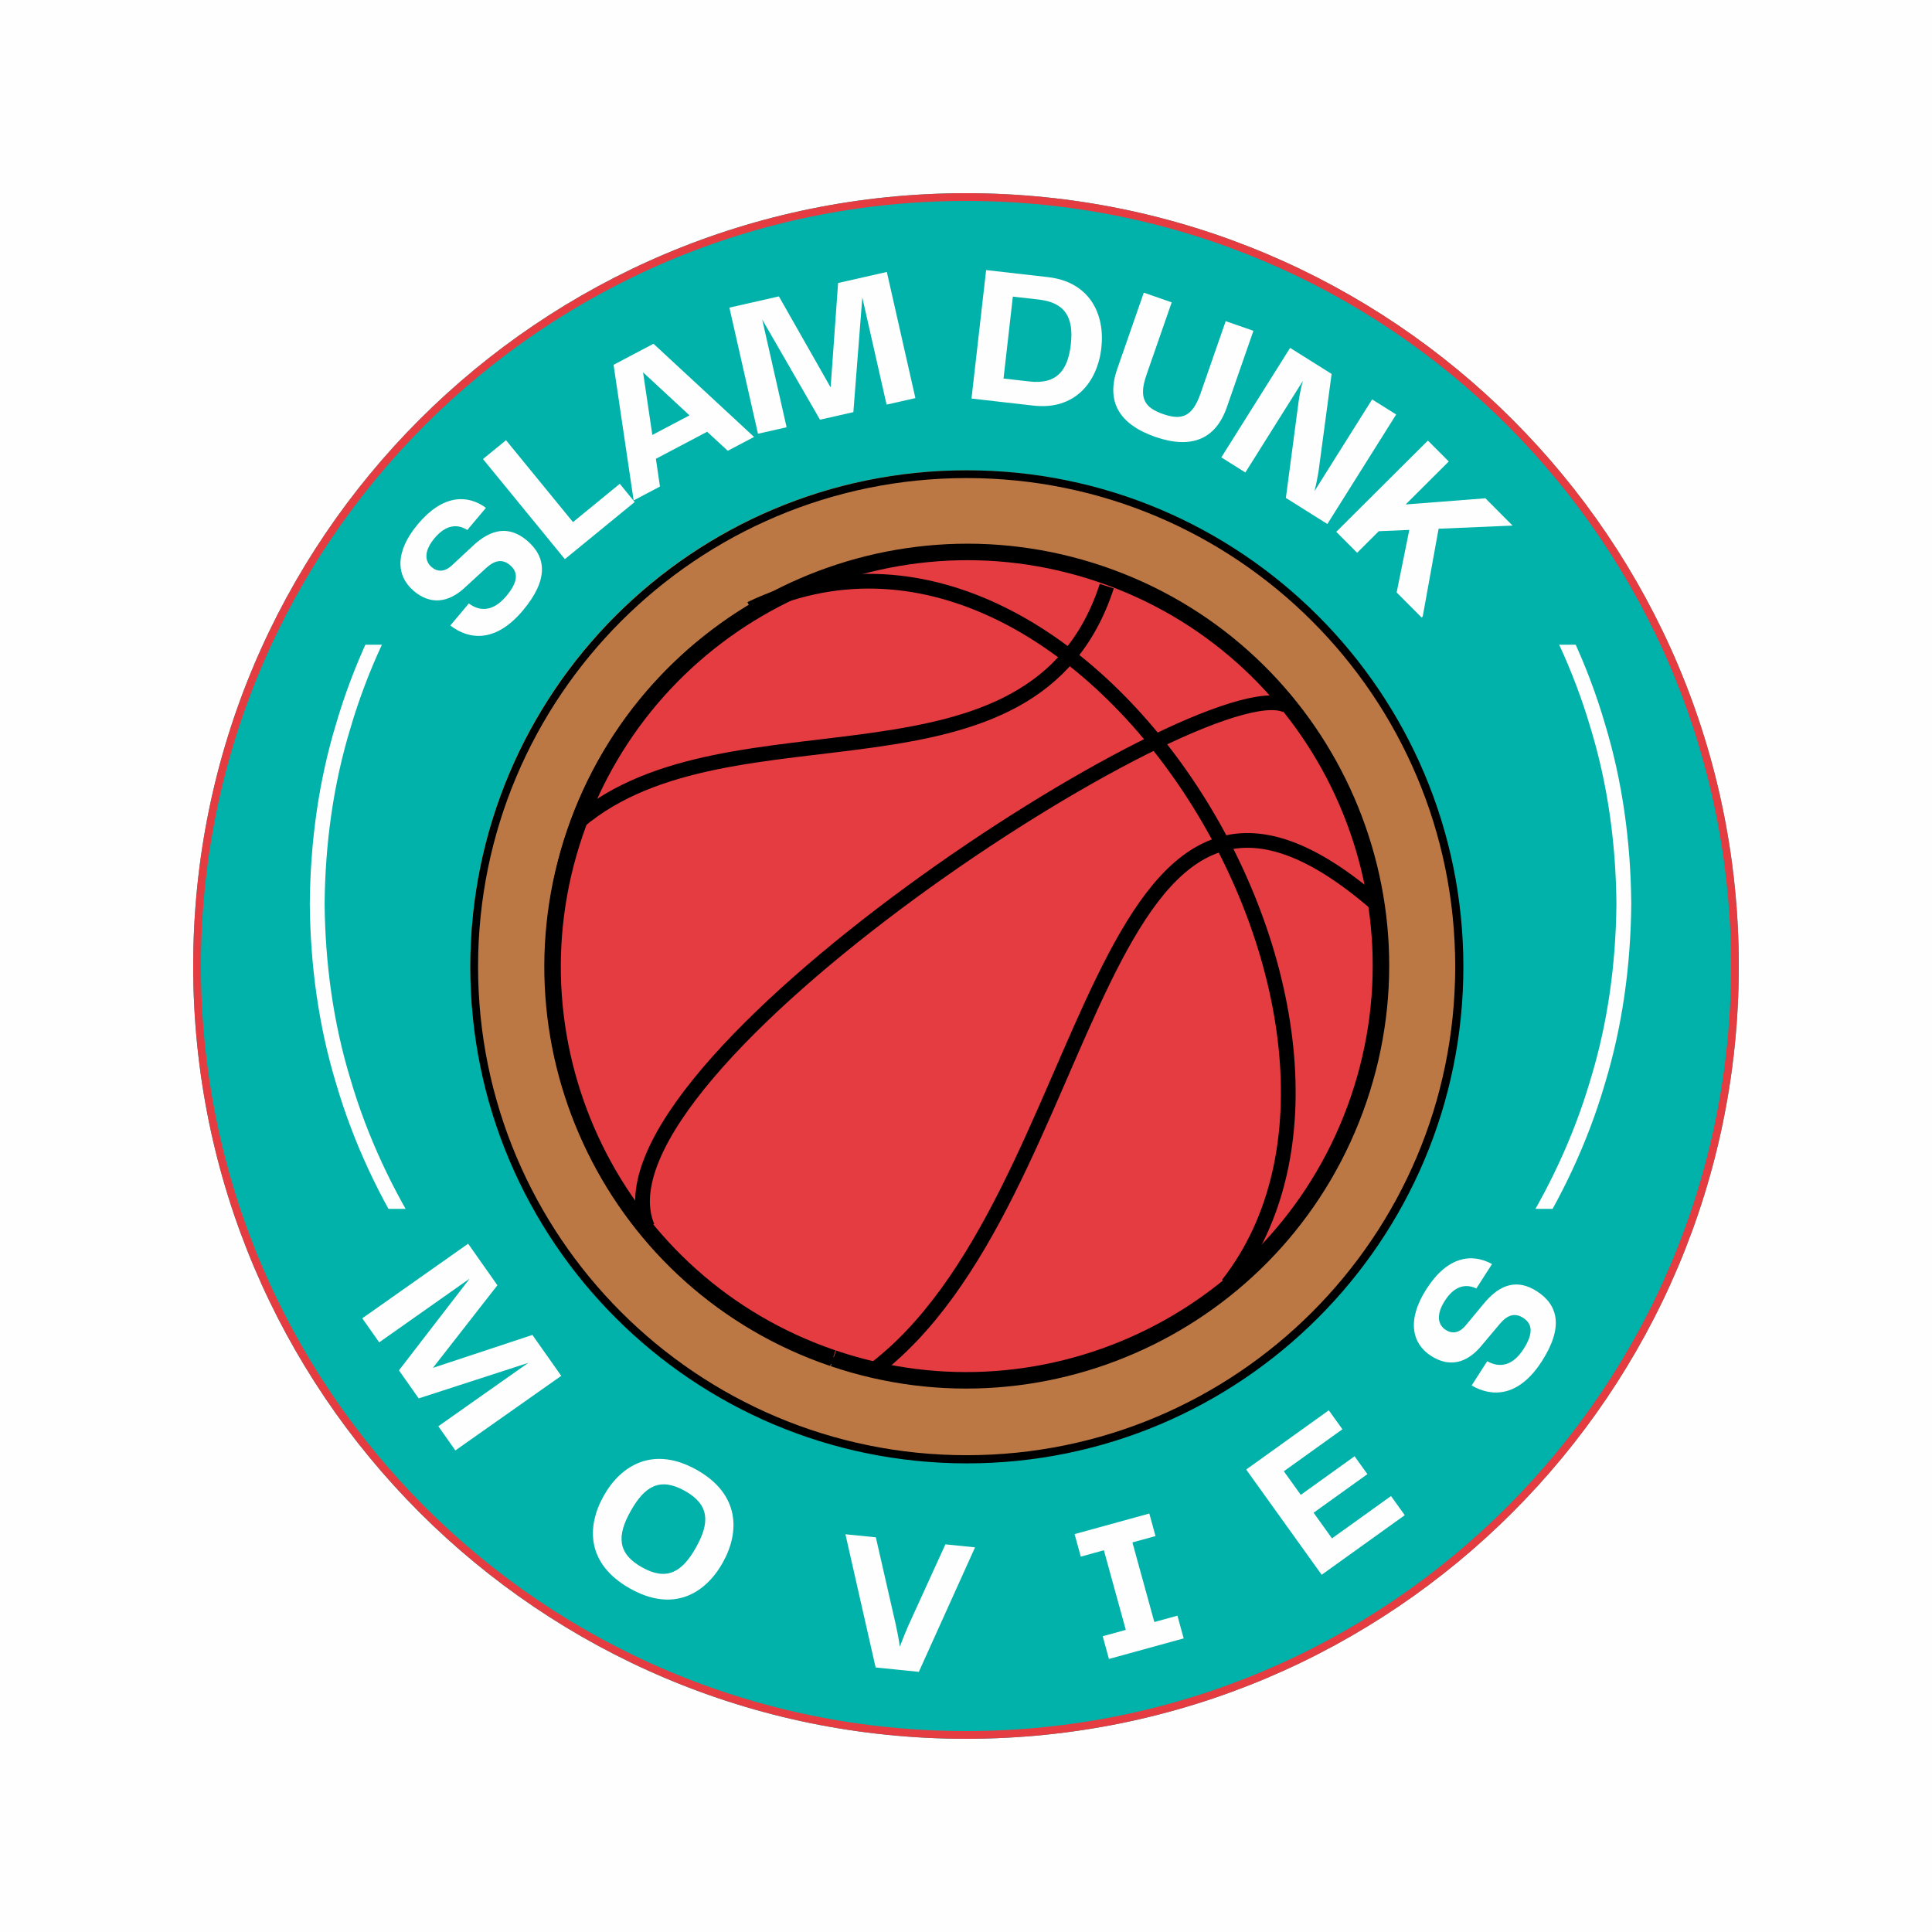 <svg xmlns="http://www.w3.org/2000/svg" xmlns:xlink="http://www.w3.org/1999/xlink" width="500" zoomAndPan="magnify" viewBox="0 0 375 375" height="500" preserveAspectRatio="xMidYMid meet" version="1.0"><defs><g/><clipPath id="8364d6a477"><path d="M 37.5 37.5 L 337.5 37.5 L 337.5 337.5 L 37.5 337.5 Z M 37.5 37.5 " clip-rule="nonzero"/></clipPath><clipPath id="0e89805e51"><path d="M 187.5 37.5 C 104.656 37.5 37.5 104.656 37.5 187.5 C 37.5 270.344 104.656 337.5 187.5 337.5 C 270.344 337.5 337.5 270.344 337.5 187.5 C 337.5 104.656 270.344 37.5 187.5 37.5 " clip-rule="nonzero"/></clipPath><clipPath id="29ae145207"><path d="M 91.289 91.289 L 283.711 91.289 L 283.711 283.711 L 91.289 283.711 Z M 91.289 91.289 " clip-rule="nonzero"/></clipPath><clipPath id="e0d2f8c020"><path d="M 187.5 91.289 C 134.363 91.289 91.289 134.363 91.289 187.5 C 91.289 240.637 134.363 283.711 187.5 283.711 C 240.637 283.711 283.711 240.637 283.711 187.5 C 283.711 134.363 240.637 91.289 187.5 91.289 " clip-rule="nonzero"/></clipPath><clipPath id="cecc6d0e0e"><path d="M 91.289 91.289 L 284.039 91.289 L 284.039 284.039 L 91.289 284.039 Z M 91.289 91.289 " clip-rule="nonzero"/></clipPath><clipPath id="b177d68bb6"><path d="M 187.664 91.289 C 134.441 91.289 91.289 134.441 91.289 187.664 C 91.289 240.891 134.441 284.039 187.664 284.039 C 240.891 284.039 284.039 240.891 284.039 187.664 C 284.039 134.441 240.891 91.289 187.664 91.289 " clip-rule="nonzero"/></clipPath><clipPath id="2a78410f84"><path d="M 105.797 105.797 L 269.258 105.797 L 269.258 269.258 L 105.797 269.258 Z M 105.797 105.797 " clip-rule="nonzero"/></clipPath><clipPath id="af45f22eb7"><path d="M 187.5 105.797 C 142.375 105.797 105.797 142.375 105.797 187.5 C 105.797 232.625 142.375 269.203 187.5 269.203 C 232.625 269.203 269.203 232.625 269.203 187.5 C 269.203 142.375 232.625 105.797 187.5 105.797 " clip-rule="nonzero"/></clipPath><clipPath id="80cdec03a0"><path d="M 105.797 105.797 L 269.008 105.797 L 269.008 269.008 L 105.797 269.008 Z M 105.797 105.797 " clip-rule="nonzero"/></clipPath><clipPath id="87c3c86ad0"><path d="M 187.402 105.797 C 142.332 105.797 105.797 142.332 105.797 187.402 C 105.797 232.473 142.332 269.008 187.402 269.008 C 232.473 269.008 269.008 232.473 269.008 187.402 C 269.008 142.332 232.473 105.797 187.402 105.797 " clip-rule="nonzero"/></clipPath><clipPath id="2a8131b60e"><path d="M 88 89 L 286 89 L 286 286 L 88 286 Z M 88 89 " clip-rule="nonzero"/></clipPath><clipPath id="d92b5ad947"><path d="M 55.074 187.742 L 187.633 55.184 L 319.727 187.277 L 187.172 319.836 Z M 55.074 187.742 " clip-rule="nonzero"/></clipPath><clipPath id="af090d5497"><path d="M 55.074 187.742 L 187.633 55.184 L 319.727 187.277 L 187.172 319.836 Z M 55.074 187.742 " clip-rule="nonzero"/></clipPath><clipPath id="d0594cf9bf"><path d="M 55.074 187.742 L 187.633 55.184 L 319.727 187.277 L 187.172 319.836 Z M 55.074 187.742 " clip-rule="nonzero"/></clipPath><clipPath id="1ebf20e3ff"><path d="M 108 120 L 266 120 L 266 255 L 108 255 Z M 108 120 " clip-rule="nonzero"/></clipPath><clipPath id="8278d7f0db"><path d="M 55.074 187.742 L 187.633 55.184 L 319.727 187.277 L 187.172 319.836 Z M 55.074 187.742 " clip-rule="nonzero"/></clipPath><clipPath id="241880ec20"><path d="M 55.074 187.742 L 187.633 55.184 L 319.727 187.277 L 187.172 319.836 Z M 55.074 187.742 " clip-rule="nonzero"/></clipPath><clipPath id="e15472f86e"><path d="M 55.074 187.742 L 187.633 55.184 L 319.727 187.277 L 187.172 319.836 Z M 55.074 187.742 " clip-rule="nonzero"/></clipPath><clipPath id="0afc539011"><path d="M 129 96 L 266 96 L 266 266 L 129 266 Z M 129 96 " clip-rule="nonzero"/></clipPath><clipPath id="28a6bae6b2"><path d="M 55.074 187.742 L 187.633 55.184 L 319.727 187.277 L 187.172 319.836 Z M 55.074 187.742 " clip-rule="nonzero"/></clipPath><clipPath id="1f1c1d69df"><path d="M 55.074 187.742 L 187.633 55.184 L 319.727 187.277 L 187.172 319.836 Z M 55.074 187.742 " clip-rule="nonzero"/></clipPath><clipPath id="c5c2e4ff5d"><path d="M 55.074 187.742 L 187.633 55.184 L 319.727 187.277 L 187.172 319.836 Z M 55.074 187.742 " clip-rule="nonzero"/></clipPath><clipPath id="fe514b2c14"><path d="M 95 97 L 231 97 L 231 176 L 95 176 Z M 95 97 " clip-rule="nonzero"/></clipPath><clipPath id="f63a280354"><path d="M 55.074 187.742 L 187.633 55.184 L 319.727 187.277 L 187.172 319.836 Z M 55.074 187.742 " clip-rule="nonzero"/></clipPath><clipPath id="7d521b7497"><path d="M 55.074 187.742 L 187.633 55.184 L 319.727 187.277 L 187.172 319.836 Z M 55.074 187.742 " clip-rule="nonzero"/></clipPath><clipPath id="bf8db2c696"><path d="M 55.074 187.742 L 187.633 55.184 L 319.727 187.277 L 187.172 319.836 Z M 55.074 187.742 " clip-rule="nonzero"/></clipPath><clipPath id="a8a0ba051d"><path d="M 152 146 L 284 146 L 284 283 L 152 283 Z M 152 146 " clip-rule="nonzero"/></clipPath><clipPath id="a563037a54"><path d="M 55.074 187.742 L 187.633 55.184 L 319.727 187.277 L 187.172 319.836 Z M 55.074 187.742 " clip-rule="nonzero"/></clipPath><clipPath id="41ebb8daae"><path d="M 55.074 187.742 L 187.633 55.184 L 319.727 187.277 L 187.172 319.836 Z M 55.074 187.742 " clip-rule="nonzero"/></clipPath><clipPath id="7d12fcd7c6"><path d="M 55.074 187.742 L 187.633 55.184 L 319.727 187.277 L 187.172 319.836 Z M 55.074 187.742 " clip-rule="nonzero"/></clipPath><clipPath id="3b8d266fb9"><path d="M 60.129 125.137 L 316.629 125.137 L 316.629 234.637 L 60.129 234.637 Z M 60.129 125.137 " clip-rule="nonzero"/></clipPath></defs><rect x="-37.5" width="450" fill="#ffffff" y="-37.5" height="450" fill-opacity="1"/><rect x="-37.5" width="450" fill="#ffffff" y="-37.5" height="450" fill-opacity="1"/><rect x="-37.5" width="450" fill="#fefefe" y="-37.5" height="450" fill-opacity="1"/><g clip-path="url(#8364d6a477)"><g clip-path="url(#0e89805e51)"><path fill="#00b2a9" d="M 37.5 37.5 L 337.5 37.5 L 337.5 337.5 L 37.5 337.5 Z M 37.5 37.5 " fill-opacity="1" fill-rule="nonzero"/><path stroke-linecap="butt" transform="matrix(0.75, 0, 0, 0.75, 37.5, 37.5)" fill="none" stroke-linejoin="miter" d="M 200 0 C 89.542 0 -0 89.542 -0 200 C -0 310.458 89.542 400 200 400 C 310.458 400 400 310.458 400 200 C 400 89.542 310.458 0 200 0 " stroke="#e43c40" stroke-width="4" stroke-opacity="1" stroke-miterlimit="4"/></g></g><g clip-path="url(#29ae145207)"><g clip-path="url(#e0d2f8c020)"><path fill="#bc7844" d="M 91.289 91.289 L 283.711 91.289 L 283.711 283.711 L 91.289 283.711 Z M 91.289 91.289 " fill-opacity="1" fill-rule="nonzero"/></g></g><g clip-path="url(#cecc6d0e0e)"><g clip-path="url(#b177d68bb6)"><path stroke-linecap="butt" transform="matrix(0.751, 0, 0, 0.751, 91.291, 91.291)" fill="none" stroke-linejoin="miter" d="M 128.271 -0.002 C 57.427 -0.002 -0.002 57.427 -0.002 128.271 C -0.002 199.115 57.427 256.544 128.271 256.544 C 199.115 256.544 256.544 199.115 256.544 128.271 C 256.544 57.427 199.115 -0.002 128.271 -0.002 " stroke="#000000" stroke-width="4" stroke-opacity="1" stroke-miterlimit="4"/></g></g><g fill="#fefefe" fill-opacity="1"><g transform="translate(92.789, 127.852)"><g><path d="M -5.383 -6.445 C -1.762 -3.652 3.383 -3.027 8.699 -9.355 C 13.75 -15.367 13.262 -19.77 9.477 -22.953 C 6.125 -25.77 2.625 -25.359 -1.09 -21.82 L -4.957 -18.219 C -6.465 -16.773 -7.859 -16.812 -8.988 -17.762 C -10.492 -19.023 -10.398 -21.066 -8.434 -23.406 C -6.297 -25.949 -4.07 -26.25 -2.086 -24.977 L 1.531 -29.281 C -2.07 -31.918 -6.836 -31.879 -11.668 -26.129 C -16.211 -20.723 -15.91 -16.035 -12.445 -13.121 C -9.266 -10.449 -5.785 -10.777 -2.516 -13.848 L 1.605 -17.633 C 3.27 -19.145 4.75 -19.379 6.195 -18.168 C 7.727 -16.879 7.938 -15.074 5.484 -12.156 C 2.934 -9.121 0.363 -9.113 -1.789 -10.723 Z M -5.383 -6.445 "/></g></g></g><g fill="#fefefe" fill-opacity="1"><g transform="translate(107.943, 109.917)"><g><path d="M 3.273 -8.578 L -9.727 -24.473 L -14.199 -20.816 L 1.695 -1.387 L 15.25 -12.477 L 12.359 -16.012 Z M 3.273 -8.578 "/></g></g></g><g fill="#fefefe" fill-opacity="1"><g transform="translate(121.989, 97.66)"><g><path d="M 19.266 -10.16 L 24.375 -12.852 L 4.852 -30.938 L -2.895 -26.852 L 1 -0.527 L 6.109 -3.223 L 5.32 -8.609 L 15.27 -13.855 Z M 4.629 -13.238 L 2.828 -25.391 L 11.84 -17.039 Z M 4.629 -13.238 "/></g></g></g><g fill="#fefefe" fill-opacity="1"><g transform="translate(144.986, 84.673)"><g><path d="M 27.148 -31.887 L 17.688 -29.742 L 16.238 -9.48 L 6.199 -27.141 L -3.41 -24.965 L 2.137 -0.484 L 7.695 -1.742 L 2.961 -22.652 L 14.176 -3.211 L 20.652 -4.676 L 22.387 -26.938 L 27.098 -6.137 L 32.691 -7.402 Z M 27.148 -31.887 "/></g></g></g><g fill="#fefefe" fill-opacity="1"><g transform="translate(178.24, 78.211)"><g/></g></g><g fill="#fefefe" fill-opacity="1"><g transform="translate(186.391, 77.113)"><g><path d="M 17.02 -23.324 L 5.016 -24.691 L 2.176 0.246 L 14.176 1.613 C 22.277 2.539 26.629 -2.969 27.379 -9.57 C 28.129 -16.133 25.117 -22.402 17.02 -23.324 Z M 13.418 -3.07 L 8.395 -3.641 L 10.203 -19.543 L 15.23 -18.969 C 20.293 -18.395 22.062 -15.57 21.453 -10.246 C 20.852 -4.957 18.52 -2.488 13.418 -3.07 Z M 13.418 -3.07 "/></g></g></g><g fill="#fefefe" fill-opacity="1"><g transform="translate(211.797, 79.83)"><g><path d="M 5.051 -8.195 C 2.891 -1.992 5.328 2.492 12.422 4.961 C 19.516 7.43 24.188 5.379 26.332 -0.789 L 31.492 -15.621 L 26.109 -17.492 L 21.211 -3.41 C 19.609 1.188 17.453 1.758 13.961 0.543 C 10.465 -0.676 9.129 -2.457 10.73 -7.059 L 15.629 -21.141 L 10.211 -23.027 Z M 5.051 -8.195 "/></g></g></g><g fill="#fefefe" fill-opacity="1"><g transform="translate(235.203, 87.612)"><g><path d="M 31.125 -10.09 L 19.941 7.711 C 20.27 6.406 20.539 5.059 20.719 3.922 L 23.262 -15.031 L 15.207 -20.09 L 1.855 1.164 L 6.52 4.098 L 17.684 -13.676 C 17.32 -12.387 17.055 -11.039 16.852 -9.652 L 14.383 9.035 L 22.438 14.098 L 35.793 -7.16 Z M 31.125 -10.09 "/></g></g></g><g fill="#fefefe" fill-opacity="1"><g transform="translate(257.825, 101.675)"><g><path d="M 21.406 0.953 L 35.766 0.34 L 30.492 -4.957 L 15.008 -3.758 L 23.379 -12.098 L 19.332 -16.16 L 1.543 1.551 L 5.594 5.617 L 9.793 1.434 L 15.719 1.18 L 13.266 13.32 L 18.113 18.188 L 18.328 17.973 Z M 21.406 0.953 "/></g></g></g><g fill="#fefefe" fill-opacity="1"><g transform="translate(275.345, 120.025)"><g/></g></g><g fill="#fefefe" fill-opacity="1"><g transform="translate(69.054, 254.091)"><g><path d="M 39.883 12.961 L 34.285 5.02 L 14.977 11.41 L 27.492 -4.621 L 21.812 -12.688 L 1.262 1.793 L 4.551 6.457 L 22.102 -5.91 L 8.383 11.895 L 12.215 17.336 L 33.484 10.441 L 16.023 22.742 L 19.332 27.438 Z M 39.883 12.961 "/></g></g></g><g fill="#fefefe" fill-opacity="1"><g transform="translate(109.551, 300.428)"><g><path d="M 12.73 7.902 C 21.129 12.629 27.336 8.922 30.73 2.891 C 34.066 -3.039 34.09 -10.398 25.688 -15.125 C 17.289 -19.852 10.992 -16.066 7.637 -10.102 C 4.227 -4.043 4.328 3.172 12.73 7.902 Z M 12.875 -7.156 C 15.602 -11.996 18.578 -13.746 23.391 -11.043 C 28.199 -8.336 28.25 -4.879 25.523 -0.035 C 22.836 4.738 19.855 6.488 15.047 3.781 C 10.238 1.078 10.188 -2.379 12.875 -7.156 Z M 12.875 -7.156 "/></g></g></g><g fill="#fefefe" fill-opacity="1"><g transform="translate(160.33, 322.684)"><g><path d="M 23.172 -22.926 L 15.949 -7.09 C 15.359 -5.742 14.848 -4.426 14.328 -3.074 C 14.133 -4.5 13.855 -5.895 13.543 -7.332 L 9.672 -24.289 L 3.766 -24.883 L 9.629 0.973 L 18.016 1.82 L 28.926 -22.344 Z M 23.172 -22.926 "/></g></g></g><g fill="#fefefe" fill-opacity="1"><g transform="translate(213.133, 322.585)"><g><path d="M 11.152 -24.438 L 9.949 -28.809 L -4.559 -24.816 L -3.352 -20.445 L 1.129 -21.68 L 5.383 -6.227 L 0.898 -4.992 L 2.113 -0.582 L 16.617 -4.574 L 15.406 -8.984 L 10.922 -7.75 L 6.668 -23.203 Z M 11.152 -24.438 "/></g></g></g><g fill="#fefefe" fill-opacity="1"><g transform="translate(254.754, 306.94)"><g><path d="M 3.785 -8.344 L 0.215 -13.32 L 10.656 -20.809 L 8.168 -24.281 L -2.273 -16.789 L -5.559 -21.367 L 5.809 -29.52 L 3.164 -33.203 L -12.871 -21.703 L 1.781 -1.277 L 17.906 -12.844 L 15.242 -16.562 Z M 3.785 -8.344 "/></g></g></g><g fill="#fefefe" fill-opacity="1"><g transform="translate(291.815, 274.632)"><g><path d="M -6.168 -5.715 C -2.219 -3.402 2.973 -3.438 7.449 -10.402 C 11.699 -17.016 10.648 -21.328 6.484 -24.004 C 2.793 -26.375 -0.629 -25.52 -3.867 -21.535 L -7.246 -17.461 C -8.562 -15.836 -9.953 -15.695 -11.195 -16.492 C -12.848 -17.555 -13.02 -19.598 -11.363 -22.172 C -9.566 -24.973 -7.395 -25.555 -5.258 -24.543 L -2.215 -29.281 C -6.129 -31.438 -10.859 -30.789 -14.926 -24.461 C -18.746 -18.516 -17.852 -13.895 -14.035 -11.445 C -10.535 -9.195 -7.121 -9.965 -4.262 -13.434 L -0.656 -17.719 C 0.805 -19.434 2.246 -19.855 3.836 -18.832 C 5.52 -17.75 5.957 -15.984 3.895 -12.773 C 1.75 -9.434 -0.805 -9.098 -3.145 -10.422 Z M -6.168 -5.715 "/></g></g></g><g clip-path="url(#2a78410f84)"><g clip-path="url(#af45f22eb7)"><path fill="#e43c40" d="M 105.797 105.797 L 269.258 105.797 L 269.258 269.258 L 105.797 269.258 Z M 105.797 105.797 " fill-opacity="1" fill-rule="nonzero"/></g></g><g clip-path="url(#80cdec03a0)"><g clip-path="url(#87c3c86ad0)"><path stroke-linecap="butt" transform="matrix(0.655, 0, 0, 0.655, 105.795, 105.795)" fill="none" stroke-linejoin="miter" d="M 124.649 0.002 C 55.807 0.002 0.002 55.807 0.002 124.649 C 0.002 193.491 55.807 249.296 124.649 249.296 C 193.491 249.296 249.296 193.491 249.296 124.649 C 249.296 55.807 193.491 0.002 124.649 0.002 " stroke="#000000" stroke-width="4.577" stroke-opacity="1" stroke-miterlimit="4"/></g></g><g clip-path="url(#2a8131b60e)"><g clip-path="url(#d92b5ad947)"><g clip-path="url(#af090d5497)"><g clip-path="url(#d0594cf9bf)"><path stroke-linecap="butt" transform="matrix(0.46, -0.46, 0.46, 0.46, -267.566, 90.237)" fill="none" stroke-linejoin="miter" d="M 278.081 655.012 C 247.966 593.85 273.241 519.812 334.494 489.749 C 395.751 459.682 469.903 484.92 500.018 546.082 C 530.128 607.24 504.857 681.282 443.6 711.341 C 382.398 741.378 308.327 716.23 278.161 655.17 " stroke="#000000" stroke-width="4.924" stroke-opacity="1" stroke-miterlimit="4"/></g></g></g></g><g clip-path="url(#1ebf20e3ff)"><g clip-path="url(#8278d7f0db)"><g clip-path="url(#241880ec20)"><g clip-path="url(#e15472f86e)"><path stroke-linecap="butt" transform="matrix(0.46, -0.46, 0.46, 0.46, -267.566, 90.237)" fill="none" stroke-linejoin="miter" d="M 266.66 588.192 C 286.106 540.865 502.129 587.368 511.43 612.885 " stroke="#000000" stroke-width="4.395" stroke-opacity="1" stroke-miterlimit="4"/></g></g></g></g><g clip-path="url(#0afc539011)"><g clip-path="url(#28a6bae6b2)"><g clip-path="url(#1f1c1d69df)"><g clip-path="url(#c5c2e4ff5d)"><path stroke-linecap="butt" transform="matrix(0.46, -0.46, 0.46, 0.46, -267.566, 90.237)" fill="none" stroke-linejoin="miter" d="M 418.851 479.55 C 522.85 516.176 474.649 710.831 376.998 722.768 " stroke="#000000" stroke-width="4.395" stroke-opacity="1" stroke-miterlimit="4"/></g></g></g></g><g clip-path="url(#fe514b2c14)"><g clip-path="url(#f63a280354)"><g clip-path="url(#7d521b7497)"><g clip-path="url(#bf8db2c696)"><path stroke-linecap="butt" transform="matrix(0.46, -0.46, 0.46, 0.46, -267.566, 90.237)" fill="none" stroke-linejoin="miter" d="M 337.677 488.19 C 396.865 493.131 435.757 582.024 498.752 549.922 " stroke="#000000" stroke-width="4.395" stroke-opacity="1" stroke-miterlimit="4"/></g></g></g></g><g clip-path="url(#a8a0ba051d)"><g clip-path="url(#a563037a54)"><g clip-path="url(#41ebb8daae)"><g clip-path="url(#7d12fcd7c6)"><path stroke-linecap="butt" transform="matrix(0.46, -0.46, 0.46, 0.46, -267.566, 90.237)" fill="none" stroke-linejoin="miter" d="M 283.149 665.968 C 368.122 678.729 480.992 560.618 488.61 674.613 " stroke="#000000" stroke-width="4.395" stroke-opacity="1" stroke-miterlimit="4"/></g></g></g></g><g clip-path="url(#3b8d266fb9)"><path fill="#fefefe" d="M 308.695 209.598 C 305.445 220.668 300.477 231.172 294.316 240.844 C 289.23 248.719 283.445 256.117 276.945 262.844 C 276.105 263.766 275.168 264.586 274.277 265.457 C 273.367 266.309 272.484 267.188 271.559 268.02 L 268.742 270.469 L 267.332 271.695 L 265.871 272.855 L 262.953 275.188 C 261.965 275.945 260.945 276.66 259.945 277.398 C 257.965 278.914 255.859 280.246 253.801 281.648 C 253.504 281.848 253.191 282.055 252.863 282.273 C 252.527 282.477 252.18 282.688 251.816 282.906 C 251.09 283.34 250.305 283.809 249.473 284.305 C 247.824 285.34 245.875 286.316 243.773 287.434 C 243.246 287.707 242.715 288.004 242.152 288.273 C 241.594 288.535 241.02 288.801 240.434 289.07 C 239.266 289.609 238.055 290.172 236.805 290.75 C 234.242 291.75 231.57 292.953 228.656 293.887 C 217.148 298.059 202.789 300.637 188.379 300.695 C 173.969 300.637 159.609 298.059 148.105 293.887 C 145.191 292.953 142.52 291.75 139.957 290.75 C 138.707 290.172 137.496 289.609 136.328 289.07 C 135.742 288.801 135.168 288.535 134.605 288.273 C 134.047 288.004 133.516 287.707 132.988 287.434 C 130.883 286.316 128.934 285.34 127.289 284.309 C 126.457 283.809 125.672 283.34 124.945 282.906 C 124.582 282.688 124.234 282.477 123.898 282.273 C 123.57 282.059 123.258 281.848 122.961 281.648 C 115.133 276.52 107.777 270.691 101.094 264.145 C 94.043 257.102 87.879 249.211 82.445 240.848 C 76.281 231.172 71.316 220.668 68.062 209.598 C 64.68 198.562 63.113 186.98 63.012 175.402 C 63.113 163.82 64.68 152.238 68.062 141.203 C 71.316 130.133 76.281 119.633 82.441 109.957 C 87.527 102.086 93.312 94.688 99.812 87.957 C 100.652 87.035 101.594 86.215 102.484 85.348 C 103.391 84.496 104.273 83.613 105.199 82.781 L 108.016 80.332 L 109.426 79.105 L 110.887 77.945 L 113.805 75.613 C 114.793 74.859 115.812 74.145 116.816 73.402 C 118.793 71.887 120.898 70.555 122.961 69.156 C 123.258 68.953 123.57 68.746 123.895 68.527 C 124.23 68.324 124.582 68.117 124.945 67.895 C 125.672 67.461 126.453 66.992 127.289 66.496 C 128.934 65.461 130.883 64.488 132.984 63.367 C 133.516 63.098 134.047 62.797 134.605 62.531 C 135.168 62.27 135.742 62.004 136.324 61.73 C 137.496 61.191 138.707 60.633 139.957 60.055 C 142.52 59.051 145.191 57.848 148.105 56.914 C 159.609 52.746 173.969 50.164 188.379 50.105 C 202.789 50.164 217.148 52.746 228.652 56.914 C 231.57 57.848 234.238 59.051 236.805 60.055 C 238.055 60.633 239.266 61.191 240.434 61.73 C 241.02 62.004 241.594 62.27 242.152 62.527 C 242.711 62.797 243.242 63.098 243.773 63.367 C 245.875 64.484 247.824 65.461 249.473 66.496 C 250.305 66.992 251.086 67.461 251.812 67.895 C 252.176 68.113 252.527 68.324 252.863 68.527 C 253.188 68.746 253.5 68.953 253.797 69.152 C 261.625 74.285 268.98 80.113 275.664 86.656 C 282.715 93.699 288.879 101.59 294.316 109.957 C 300.477 119.629 305.445 130.133 308.695 141.203 C 312.082 152.238 313.645 163.82 313.746 175.402 C 313.645 186.98 312.082 198.562 308.695 209.598 Z M 316.629 175.316 L 316.625 175.305 C 316.52 163.48 314.93 151.648 311.484 140.367 C 308.172 129.047 303.098 118.305 296.77 108.441 L 293.73 103.867 C 293.73 103.867 292.852 102.641 291.531 100.797 C 290.262 98.914 288.32 96.594 286.465 94.211 C 284.465 91.945 282.551 89.609 280.938 88.016 C 279.371 86.379 278.324 85.289 278.324 85.289 C 278.324 85.289 278.062 85.02 277.586 84.562 C 277.109 84.102 276.434 83.445 275.617 82.66 C 274.027 81.043 271.723 79.094 269.461 77.09 C 268.301 76.129 267.105 75.203 266.004 74.316 C 265.449 73.875 264.914 73.449 264.406 73.047 C 263.879 72.664 263.383 72.309 262.922 71.977 C 261.086 70.648 259.863 69.766 259.863 69.766 C 259.863 69.766 259.594 69.551 259.164 69.27 C 258.734 68.984 258.168 68.605 257.598 68.223 C 256.457 67.461 255.32 66.699 255.32 66.699 C 255.016 66.492 254.695 66.277 254.363 66.051 C 254.02 65.844 253.664 65.629 253.293 65.402 C 252.547 64.957 251.75 64.477 250.898 63.965 C 249.215 62.902 247.223 61.902 245.07 60.758 C 244.531 60.477 243.984 60.172 243.414 59.895 C 242.84 59.629 242.254 59.355 241.656 59.074 C 240.461 58.52 239.219 57.949 237.941 57.355 C 235.32 56.324 232.582 55.098 229.602 54.137 C 217.828 49.859 203.125 47.207 188.379 47.152 C 173.637 47.207 158.934 49.859 147.156 54.137 C 144.176 55.098 141.441 56.324 138.82 57.355 C 137.539 57.949 136.301 58.52 135.105 59.078 C 134.508 59.355 133.918 59.629 133.344 59.895 C 132.773 60.172 132.23 60.477 131.688 60.758 C 129.535 61.902 127.543 62.902 125.863 63.965 C 125.012 64.477 124.211 64.957 123.465 65.402 C 123.098 65.629 122.738 65.844 122.395 66.051 C 122.062 66.277 121.742 66.492 121.441 66.699 C 121.441 66.699 120.301 67.461 119.16 68.223 C 118.594 68.605 118.023 68.984 117.598 69.273 C 117.164 69.551 116.898 69.766 116.898 69.766 C 116.898 69.766 115.672 70.648 113.836 71.977 C 113.379 72.309 112.879 72.664 112.355 73.047 C 111.848 73.449 111.312 73.875 110.758 74.316 C 109.652 75.203 108.461 76.129 107.297 77.09 C 105.035 79.094 102.73 81.043 101.141 82.66 C 100.328 83.445 99.648 84.102 99.176 84.562 C 98.699 85.02 98.434 85.289 98.434 85.289 C 98.434 85.289 97.391 86.379 95.824 88.016 C 94.211 89.609 92.293 91.945 90.293 94.211 C 88.438 96.594 86.496 98.914 85.227 100.797 C 83.906 102.641 83.027 103.871 83.027 103.871 L 79.988 108.441 C 73.664 118.305 68.586 129.051 65.273 140.367 C 61.828 151.648 60.238 163.48 60.133 175.309 L 60.133 175.316 L 60.129 175.402 L 60.133 175.484 L 60.133 175.496 C 60.238 187.32 61.828 199.156 65.273 210.438 C 68.586 221.754 73.664 232.496 79.988 242.363 L 83.031 246.934 C 83.031 246.934 83.91 248.164 85.227 250.008 C 86.496 251.891 88.438 254.207 90.293 256.594 C 92.293 258.855 94.211 261.195 95.824 262.789 C 97.391 264.422 98.434 265.512 98.434 265.512 C 98.434 265.512 98.699 265.781 99.176 266.242 C 99.648 266.699 100.328 267.355 101.141 268.141 C 102.73 269.762 105.035 271.711 107.297 273.711 C 108.461 274.676 109.652 275.598 110.758 276.484 C 111.312 276.926 111.848 277.352 112.355 277.758 C 112.879 278.137 113.379 278.496 113.836 278.824 C 115.672 280.152 116.898 281.035 116.898 281.035 C 116.898 281.035 117.164 281.254 117.598 281.531 C 118.023 281.816 118.594 282.199 119.16 282.578 C 120.301 283.344 121.441 284.105 121.441 284.105 C 121.746 284.309 122.062 284.527 122.395 284.75 C 122.738 284.957 123.098 285.172 123.469 285.398 C 124.211 285.844 125.012 286.324 125.863 286.836 C 127.547 287.898 129.539 288.898 131.688 290.047 C 132.23 290.324 132.773 290.633 133.344 290.906 C 133.922 291.176 134.508 291.449 135.105 291.727 C 136.301 292.281 137.539 292.855 138.82 293.449 C 141.441 294.477 144.176 295.707 147.16 296.668 C 158.934 300.941 173.637 303.594 188.379 303.652 C 203.125 303.594 217.828 300.941 229.602 296.664 C 232.582 295.707 235.32 294.477 237.941 293.445 C 239.219 292.855 240.461 292.281 241.656 291.727 C 242.254 291.445 242.84 291.172 243.414 290.906 C 243.988 290.633 244.531 290.324 245.07 290.047 C 247.223 288.898 249.215 287.898 250.898 286.836 C 251.75 286.324 252.547 285.844 253.293 285.398 C 253.664 285.172 254.023 284.957 254.363 284.75 C 254.699 284.523 255.016 284.309 255.32 284.105 C 255.32 284.105 256.457 283.344 257.598 282.578 C 258.168 282.199 258.738 281.816 259.164 281.531 C 259.594 281.254 259.863 281.035 259.863 281.035 C 259.863 281.035 261.086 280.152 262.922 278.824 C 263.383 278.496 263.879 278.137 264.406 277.758 C 264.914 277.352 265.449 276.926 266.004 276.484 C 267.105 275.598 268.301 274.676 269.461 273.711 C 271.723 271.711 274.027 269.762 275.617 268.141 C 276.434 267.355 277.109 266.699 277.586 266.242 C 278.062 265.781 278.324 265.512 278.324 265.512 C 278.324 265.512 279.371 264.422 280.938 262.789 C 282.551 261.195 284.465 258.855 286.465 256.594 C 288.32 254.207 290.266 251.887 291.531 250.008 C 292.852 248.16 293.73 246.934 293.73 246.934 L 296.77 242.363 C 303.098 232.496 308.172 221.754 311.484 210.438 C 314.93 199.152 316.52 187.32 316.625 175.496 L 316.629 175.484 L 316.629 175.316 " fill-opacity="1" fill-rule="nonzero"/></g></svg>